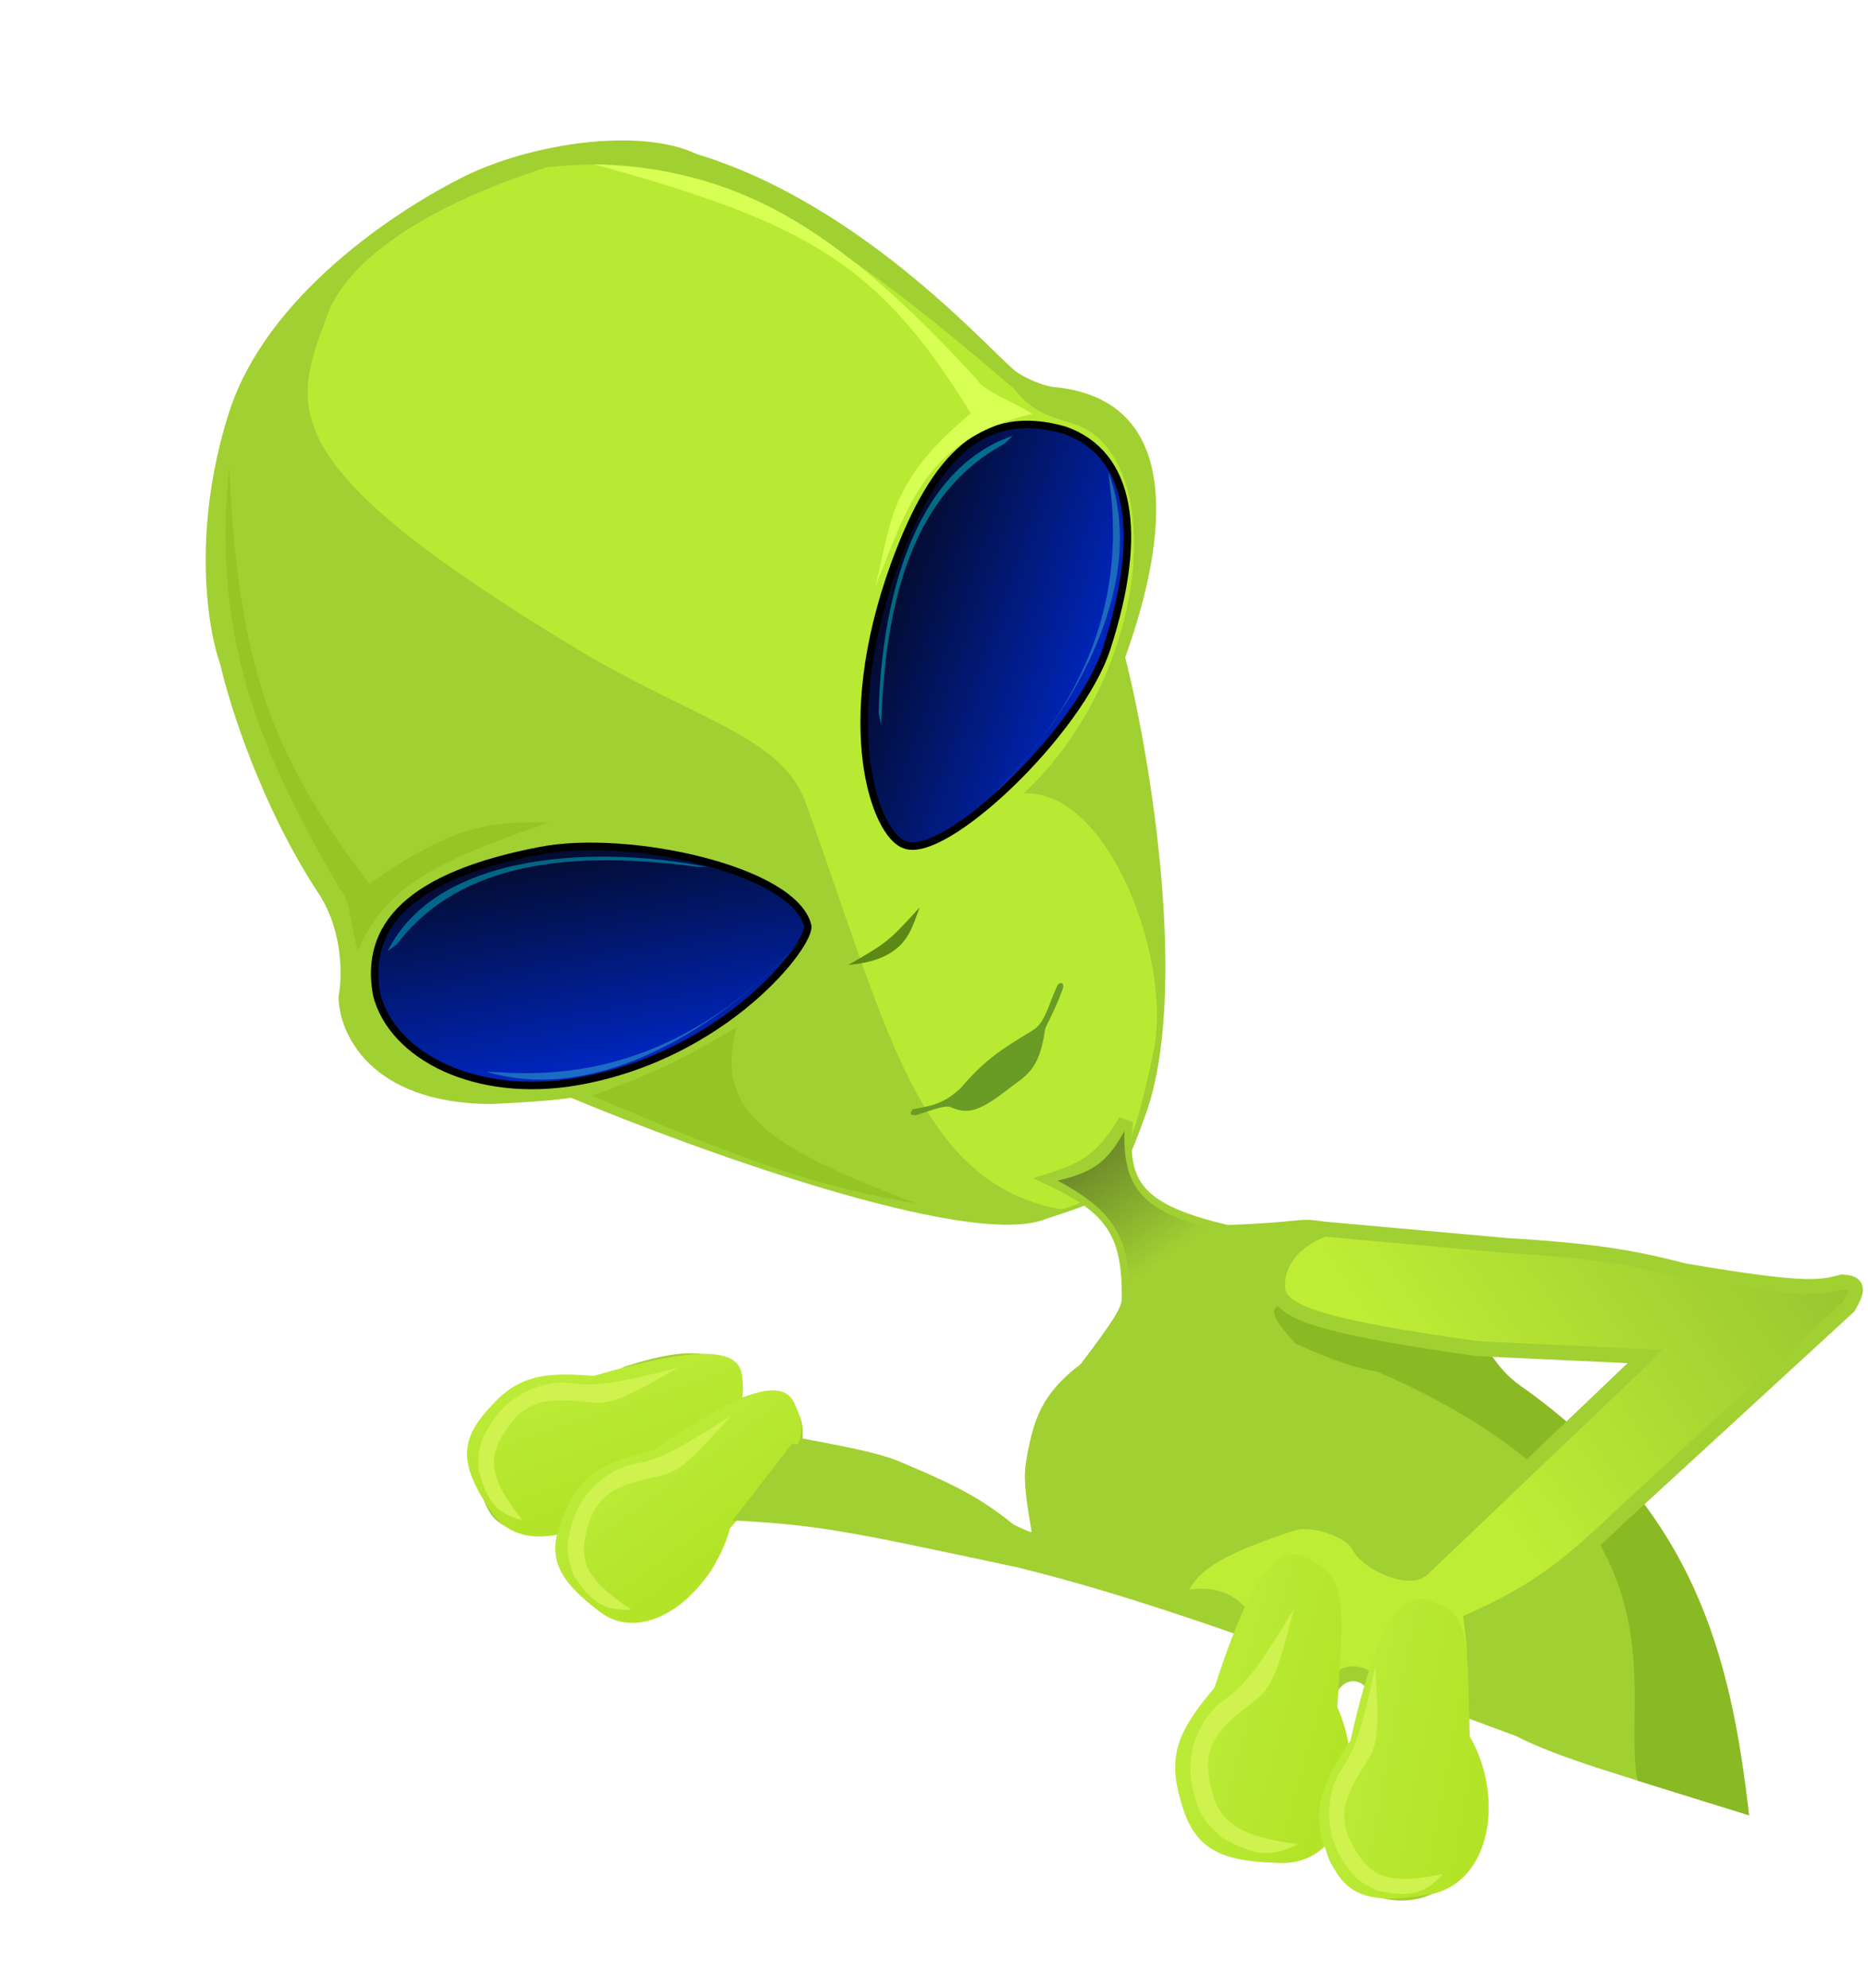 <svg width="250" height="266" viewBox="0 0 250 266" fill="none" xmlns="http://www.w3.org/2000/svg">
<g filter="url(#filter0_d)">
<path d="M30.639 51.227C35.663 35.467 53.112 24.105 62.047 19.65C70.982 15.195 85.565 12.974 93.245 16.614C116.293 23.615 133.59 44.27 136.233 45.898C138.876 47.527 140.86 47.767 140.86 47.767C162.498 49.655 152.979 77.208 150.585 83.974C154.092 97.676 159.074 128.874 153.382 144.96C149.028 157.266 147.728 156.39 139.594 159.234C129.097 162.904 93.089 149.856 76.397 142.874C75.731 143.023 72.669 143.401 65.749 143.721C49.398 143.659 45.312 134.106 45.313 129.338C45.795 126.893 45.96 120.752 42.764 115.744C35.087 104.167 30.726 90.409 29.505 84.978C27.79 80.294 25.615 66.987 30.639 51.227Z" fill="#A1D032"/>
<path d="M44.059 37.498C46.782 31.096 56.054 23.84 73.261 18.366C92.304 16.441 105.642 22.067 135.772 48.079C137.798 50.696 139.698 51.536 143.534 52.667C156.178 56.397 154.482 85.775 137.013 102.153C148.392 101.631 156.823 124.386 154.427 136.398C151.343 151.851 148.533 156.206 141.985 157.809C122.797 154.337 118.718 133.489 107.891 103.589C104.826 94.492 92.889 92.289 77.231 82.843C35.621 57.742 39.129 50.592 44.059 37.498Z" fill="#B8EA33"/>
<path d="M119.626 123.194C117.733 124.558 115.432 124.93 113.542 125.11C118.866 122.02 118.866 122.02 123.083 117.409C122.127 120.02 121.608 121.765 119.626 123.194Z" fill="#5C8815"/>
<path d="M119.732 71.504C125.156 56.626 131.812 50.48 142.497 53.558C151.332 56.684 153.152 67.222 148.136 82.704C144.458 94.058 126.226 111.306 121.028 109.007C117.125 107.626 111.858 93.107 119.732 71.504Z" fill="url(#paint0_linear)" stroke="black"/>
<path d="M77.321 140.697C63.608 143.109 52.478 137.236 50.419 129.112C48.72 119.96 54.682 113.168 72.409 109.796C84.111 107.569 106.183 112.344 108.083 119.828C108.677 122.169 97.156 137.209 77.321 140.697Z" fill="url(#paint1_linear)" stroke="black"/>
<path d="M138.256 133.835C139.832 132.868 140.263 130.633 141.415 128.079C141.703 127.265 142.573 127.343 142.213 128.361C141.155 131.312 139.922 133.336 139.869 133.719C139.062 139.498 137.236 139.891 134.432 142.107C130.798 144.879 129.328 145.05 127.205 144.133C126.447 143.853 124.827 144.497 122.549 145.236C121.796 145.2 121.682 145.026 122.167 144.413C125.354 143.92 126.719 143.285 128.54 141.626C131.999 137.575 134.26 136.272 138.256 133.835Z" fill="#6A9B25"/>
<path d="M49.423 114.235C36.63 97.402 31.887 85.741 30.675 58.3C28.457 80.396 33.902 95.166 45.637 115.21C46.927 116.593 46.88 119.722 47.866 123.174C51.89 114.175 59.051 111.037 73.42 106.06C65.36 105.886 60.574 106.475 49.423 114.235Z" fill="#97C524"/>
<path d="M129.934 51.318C117.726 31.468 108.371 25.913 79.5 17.973C98.432 18.594 111.499 25.824 130.674 46.69C131.709 48.439 134.918 49.327 138.153 51.382C123.786 54.796 121.592 63.52 117.115 74.569C119.301 66.169 118.739 60.542 129.934 51.318Z" fill="#D7FF54"/>
<path d="M51.87 123.269L53.12 122.333C61.679 111.124 76.838 109.819 93.297 111.977L94.666 112.003C81.159 109.29 58.834 109.429 51.87 123.269Z" fill="#00F0FF" fill-opacity="0.39"/>
<path d="M65.144 139.422L66.513 139.447C84.401 140.831 97.335 132.588 107.163 121.91L107.508 121.575C98.892 131.156 81.495 144.233 65.144 139.422Z" fill="#48D7CE" fill-opacity="0.39"/>
<path d="M148.381 59.234L148.488 60.575C150.921 78.036 143.614 91.217 133.732 101.499L133.425 101.858C142.304 92.83 154.083 74.981 148.381 59.234Z" fill="#48D7CE" fill-opacity="0.39"/>
<path d="M135.538 54.308L134.425 55.383C122.102 61.978 118.422 76.6 117.924 93.043L117.593 91.387C117.897 77.858 121.677 59.037 135.538 54.308Z" fill="#00FFFF" fill-opacity="0.39"/>
<path d="M122.693 157.047C103.601 149.744 95.371 145.16 98.587 133.451C91.584 137.588 87.424 139.671 79.234 142.612C102.975 152.775 111.194 155.068 122.693 157.047Z" fill="#95C524"/>
</g>
<path d="M175.89 164.21L198.213 180.805C224.489 210.432 231.844 226.362 228.785 241.251C217.266 237.576 208.843 235.331 202.906 232.292C168.584 219.575 152.301 213.694 136.216 209.731C137.781 209.021 139.738 204.953 139.156 203.163C137.428 193.386 139.272 188.523 146.748 182.506C155.696 165.361 162.696 163.901 175.89 164.21Z" fill="#A1D032"/>
<path d="M172.311 174.273C181.098 178.167 186.87 179.702 199.258 180.822C200.955 183.394 202.094 184.509 204.385 186.055C226.847 202.402 231.645 221.537 234.093 242.909L219.163 238.264C216.762 226.385 227.508 202.207 184.35 183.552C180.963 182.901 178.637 182.143 173.404 179.794C170.014 176.109 169.56 174.791 172.311 174.273Z" fill="#89BA23"/>
<path d="M201.559 166.643L177.22 164.455C170.33 167.08 170.981 172.343 170.981 172.343C171.197 175.632 176.871 177.513 197.819 180.463L220.211 181.502L190.374 209.951C188.584 211.611 183.211 209.251 181.95 206.97C180.684 204.485 175.356 203.031 173.006 203.806C161.334 207.655 159.119 209.889 157.475 213.913C162.437 213.065 164.649 213.704 167.283 217.383C168.653 220.268 168.412 221.867 167.222 224.703C166.695 226.113 164.71 228.954 159.552 235.985C158.06 242.8 162.146 245.546 165.055 246.422C171.729 248.432 173.709 246.331 176.39 241.025L177.234 228.246C178.593 221.155 186.297 223.422 184.385 230.776C184.385 230.776 180.61 238.847 179.047 241.965C177.484 245.083 177.591 250.628 184.202 252.737C190.812 254.847 195.068 250.616 195.754 246.729C195.754 246.729 194.453 235.99 195.215 230.707C197.358 225.501 197.706 222.459 196.9 216.848C204.546 213.37 208.877 210.599 216.746 202.991L247.401 174.832C248.691 172.551 248.819 171.631 246.5 171.53C243.5 172.418 240.905 172.659 225.417 170.037C218.005 168.109 212.838 167.348 201.559 166.643Z" fill="url(#paint2_linear)"/>
<path d="M177.22 164.455C173.147 163.872 175.479 164.483 164.238 164.91C152.391 162.136 149.602 158.788 150.657 150.01C147.964 154.496 145.907 156.288 140.992 157.833C149.248 161.748 151.259 165.414 151.123 174.036C150.912 175.447 150.164 176.909 145.34 183.233C140.356 187.02 139.208 190.063 138.258 196.1C137.963 198.241 138.375 200.766 139.062 204.874C139.166 206.767 137.735 206.097 135.156 204.868C131.343 201.81 128.53 200.052 120.565 196.723C118.245 195.661 115.224 194.923 106.37 193.307C106.589 190.44 106.349 189.062 103.931 187.855C102.139 187.034 100.558 187.57 97.681 188.626C98.636 185.025 98.375 183.546 95.458 182.563C92.711 181.493 88.707 182.28 83.991 183.783C80.781 185.364 79.403 185.655 77.38 185.573C71.388 185.324 69.266 187.062 66.898 189.207C64.53 191.352 64.108 195.792 65.346 199.442C66.583 203.092 67.399 203.202 71.185 204.422L75.498 204.09C75.544 207.746 78.529 213.513 81.114 214.657C83.698 215.801 88.191 215.989 92.124 212.128C94.677 209.762 95.23 208.082 96.224 205.09C96.547 204.054 97.613 202.651 104.759 195.261M177.22 164.455L201.559 166.643C212.838 167.348 218.005 168.109 225.417 170.037C240.905 172.659 243.5 172.418 246.5 171.53C248.819 171.631 248.691 172.551 247.401 174.832L216.746 202.991C208.877 210.599 204.546 213.37 196.9 216.848C197.706 222.459 197.358 225.501 195.215 230.707C194.453 235.99 195.754 246.729 195.754 246.729C195.068 250.616 190.812 254.847 184.202 252.737C177.591 250.628 177.484 245.083 179.047 241.965C180.61 238.847 184.385 230.776 184.385 230.776C186.297 223.422 178.593 221.155 177.234 228.246L176.39 241.025C173.709 246.331 171.729 248.432 165.055 246.422C162.146 245.546 158.06 242.8 159.552 235.985C164.71 228.954 166.695 226.113 167.222 224.703C168.412 221.867 168.653 220.268 167.283 217.383C164.649 213.704 162.437 213.065 157.475 213.913C159.119 209.889 161.334 207.655 173.006 203.806C175.356 203.031 180.684 204.485 181.95 206.97C183.211 209.251 188.584 211.611 190.374 209.951L220.211 181.502L197.819 180.463C176.871 177.513 171.197 175.632 170.981 172.343C170.981 172.343 170.33 167.08 177.22 164.455Z" stroke="#A1D032" stroke-width="2"/>
<path d="M85.927 197.219C98.123 190.294 100.091 189.355 99.279 183.871C98.611 179.355 89.49 181.199 79.466 184.097C72.989 183.58 69.392 183.922 65.499 188.375C61.391 192.842 61.504 196.122 65.862 202.427C70.22 208.731 80.8 204.9 85.927 197.219Z" fill="url(#paint3_linear)"/>
<path d="M79.255 187.659C82.201 188.051 85.42 186.017 90.743 182.991C83.092 184.967 79.738 185.567 76.616 185.088C73.217 184.517 68.754 186.31 66.405 189.476C63.761 193.038 64.058 194.528 64.043 196.622C65.225 201.232 66.657 202.482 69.939 203.454C65.153 197.384 65.238 194.734 68.129 190.756C70.86 187.059 73.752 187.085 79.255 187.659Z" fill="#CFF24E"/>
<path d="M97.724 204.442C107.132 194.041 108.706 192.532 106.215 187.579C104.164 183.501 96.081 188.113 87.473 194.009C81.16 195.551 77.853 197.004 75.553 202.453C73.054 207.983 74.189 211.063 80.305 215.682C86.421 220.301 95.266 213.344 97.724 204.442Z" fill="url(#paint4_linear)"/>
<path d="M88.389 197.459C91.31 196.906 93.728 193.965 97.834 189.422C91.188 193.698 88.192 195.32 85.077 195.844C81.671 196.369 77.996 199.472 76.758 203.215C75.365 207.426 76.114 208.748 76.757 210.741C79.326 214.747 81.078 215.485 84.499 215.378C78.051 211.116 77.299 208.573 78.797 203.889C80.23 199.522 82.985 198.639 88.389 197.459Z" fill="#CFF24E"/>
<path d="M150.483 151.336C148.335 155.212 146.558 156.842 141.524 157.971C150.015 162.443 151.5 166.497 151.146 175.888C154.209 171.252 156.859 168.704 164.418 164.939C153.444 162.491 150.245 159.593 150.483 151.336Z" fill="url(#paint5_linear)"/>
<path d="M106.023 193.141L98.06 203.427C109.673 204.09 112.801 204.724 136.216 209.731C138.271 208.856 139.218 207.8 139.202 206.744C137.665 206.422 136.571 205.969 134.557 205.086C124.631 197.94 118.32 195.44 106.023 193.141Z" fill="#A1D032"/>
<path d="M178.976 228.397C179.946 213.343 180.271 211.026 174.568 208.289C169.871 206.035 165.983 215.197 162.536 225.812C158.042 231.169 156.143 234.538 157.961 240.754C159.658 247.166 162.84 249.131 171.514 249.273C180.187 249.415 183.093 237.725 178.976 228.397Z" fill="url(#paint6_linear)"/>
<path d="M196.698 232.341C196.403 217.885 196.527 215.629 190.841 214.062C186.158 212.772 183.178 222.164 180.74 232.855C176.87 238.748 175.325 242.287 177.572 247.855C179.719 253.632 182.927 254.921 191.247 253.49C199.568 252.06 201.4 240.446 196.698 232.341Z" fill="url(#paint7_linear)"/>
<path d="M183.118 235.372C184.78 232.908 184.392 229.12 184.052 223.006C182.415 230.737 181.459 234.008 179.641 236.59C177.617 239.38 177.236 244.174 179.025 247.688C181.038 251.64 182.505 252.038 184.373 252.983C189.027 253.976 190.784 253.251 193.115 250.744C185.549 252.328 183.214 251.073 180.939 246.713C178.844 242.622 180.155 240.043 183.118 235.372Z" fill="#CFF24E"/>
<path d="M168.017 227.487C170.64 225.59 171.49 221.602 173.171 215.267C168.81 222.523 166.68 225.496 163.848 227.455C160.725 229.55 158.706 234.281 159.464 238.502C160.316 243.252 161.769 244.191 163.473 245.834C168.173 248.541 170.316 248.445 173.677 246.75C164.965 245.597 162.859 243.47 161.86 238.211C160.966 233.291 163.247 231.15 168.017 227.487Z" fill="#CFF24E"/>
<defs>
<filter id="filter0_d" x="0.827" y="0.703" width="190.248" height="180.462" filterUnits="userSpaceOnUse" color-interpolation-filters="sRGB">
<feFlood flood-opacity="0" result="BackgroundImageFix"/>
<feColorMatrix in="SourceAlpha" type="matrix" values="0 0 0 0 0 0 0 0 0 0 0 0 0 0 0 0 0 0 127 0"/>
<feOffset dy="4"/>
<feGaussianBlur stdDeviation="2"/>
<feColorMatrix type="matrix" values="0 0 0 0 0 0 0 0 0 0 0 0 0 0 0 0 0 0 0.25 0"/>
<feBlend mode="normal" in2="BackgroundImageFix" result="effect1_dropShadow"/>
<feBlend mode="normal" in="SourceGraphic" in2="effect1_dropShadow" result="shape"/>
</filter>
<linearGradient id="paint0_linear" x1="117.992" y1="76.413" x2="146.767" y2="86.595" gradientUnits="userSpaceOnUse">
<stop stop-color="#030B2C"/>
<stop offset="1" stop-color="#0026BE"/>
</linearGradient>
<linearGradient id="paint1_linear" x1="81.415" y1="138.653" x2="75.882" y2="108.844" gradientUnits="userSpaceOnUse">
<stop stop-color="#0026BE"/>
<stop offset="1" stop-color="#030B2C"/>
</linearGradient>
<linearGradient id="paint2_linear" x1="201.879" y1="203.925" x2="248.711" y2="172.015" gradientUnits="userSpaceOnUse">
<stop stop-color="#BFED35"/>
<stop offset="1" stop-color="#98C530"/>
</linearGradient>
<linearGradient id="paint3_linear" x1="76.515" y1="184.204" x2="81.9" y2="200.548" gradientUnits="userSpaceOnUse">
<stop stop-color="#BBEB37"/>
<stop offset="1" stop-color="#B3E428"/>
</linearGradient>
<linearGradient id="paint4_linear" x1="84.705" y1="195.037" x2="94.945" y2="208.867" gradientUnits="userSpaceOnUse">
<stop stop-color="#BBEB37"/>
<stop offset="1" stop-color="#B3E428"/>
</linearGradient>
<linearGradient id="paint5_linear" x1="146.833" y1="155.317" x2="155.791" y2="168.257" gradientUnits="userSpaceOnUse">
<stop stop-color="#708D2A"/>
<stop offset="1" stop-color="#A1D032"/>
</linearGradient>
<linearGradient id="paint6_linear" x1="160.814" y1="228.467" x2="179.71" y2="233.792" gradientUnits="userSpaceOnUse">
<stop stop-color="#BBEB37"/>
<stop offset="1" stop-color="#B3E428"/>
</linearGradient>
<linearGradient id="paint7_linear" x1="179.306" y1="235.685" x2="197.502" y2="239.119" gradientUnits="userSpaceOnUse">
<stop stop-color="#BBEB37"/>
<stop offset="1" stop-color="#B3E428"/>
</linearGradient>
</defs>
</svg>
